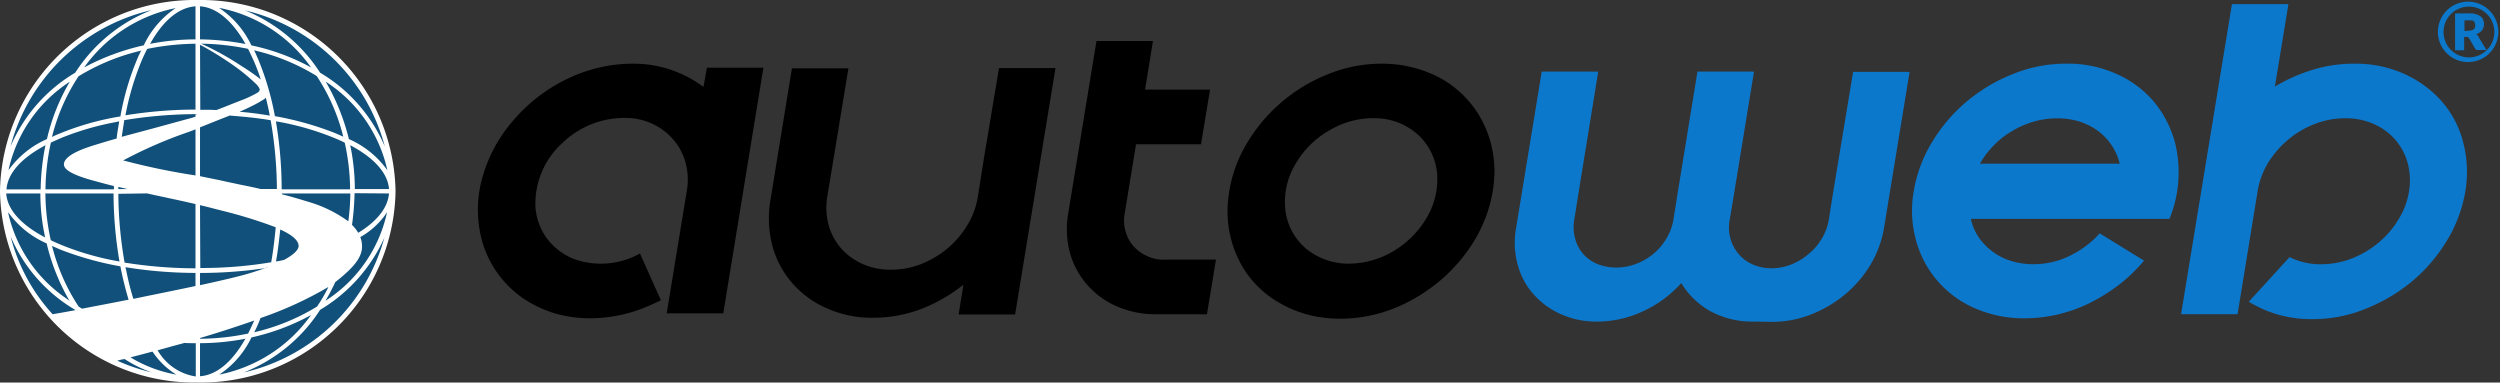 <svg class="aw-logo__svg" xmlns="http://www.w3.org/2000/svg" xmlns:xlink="http://www.w3.org/1999/xlink" viewBox="0 0 208.009 31.83">
                 <rect x="0" y="0" width="208.009" height="31.83" fill="#333333" stroke="none"/>
                 <defs>
									<linearGradient id="linear-gradient" x1="0.98" y1="3.543" x2="0.991" y2="3.532" gradientUnits="objectBoundingBox">
										<stop offset="0" stop-color="#0c78cc"></stop>
										<stop offset="1" stop-color="#11507a"></stop>
									</linearGradient>
								</defs>
								<path class="registered" d="M879.53,5.91a1.284,1.284,0,0,0,.306-.023.367.367,0,0,0,.282-.227.49.49,0,0,0,.023-.2.431.431,0,0,0-.023-.182l-.07-.136a.217.217,0,0,0-.165-.068.91.91,0,0,0-.259-.023h-.376v.887h.282Zm.07-1.432a1.572,1.572,0,0,1,.964.227.752.752,0,0,1,.306.659.779.779,0,0,1-.165.523.925.925,0,0,1-.494.318.621.621,0,0,1,.141.114.363.363,0,0,1,.094.159l.635,1.046h-.729a.222.222,0,0,1-.212-.114l-.517-.887-.07-.068c-.023-.023-.071-.023-.141-.023h-.188V7.546h-.752V4.477Zm.023,3.66a2.114,2.114,0,1,0-2.114-2.114,2.114,2.114,0,0,0,2.114,2.114Zm0-4.637a2.513,2.513,0,1,1-2.235,1.235A2.513,2.513,0,0,1,879.623,3.5Z" transform="translate(-674.198 -3.362)" fill="#0c78cc" fill-rule="evenodd"></path>
								<path class="letter-b" d="M807.773,12.47a9.2,9.2,0,0,0-3.126-2.273,9.8,9.8,0,0,0-4.137-.841,11.6,11.6,0,0,0-3.432.5,14.036,14.036,0,0,0-3.173,1.409L795.033,4.4h-4.7L786.1,30.2h4.7l1.669-10.23a6.55,6.55,0,0,1,.87-2.364,8.278,8.278,0,0,1,1.669-1.932,7.88,7.88,0,0,1,2.21-1.3,6.98,6.98,0,0,1,2.539-.477,5.735,5.735,0,0,1,2.374.477,5.1,5.1,0,0,1,1.786,1.3,4.991,4.991,0,0,1,1.034,1.932,5.645,5.645,0,0,1,.117,2.364,6.18,6.18,0,0,1-.893,2.364,7.453,7.453,0,0,1-1.669,1.932,7.882,7.882,0,0,1-2.21,1.3,6.98,6.98,0,0,1-2.539.477,5.8,5.8,0,0,1-2.633-.591l-3.385,3.705a9.676,9.676,0,0,0,2.327,1.046,10.177,10.177,0,0,0,2.938.409,11.7,11.7,0,0,0,4.4-.841,14.6,14.6,0,0,0,3.879-2.273,13.685,13.685,0,0,0,2.915-3.387A11.574,11.574,0,0,0,809.749,20a9.727,9.727,0,0,0-.188-4.137,8.172,8.172,0,0,0-1.788-3.389Z" transform="translate(-604.627 -4.057)" fill="#0c78cc" fill-rule="evenodd"></path>
								<path class="letter-e" d="M696.533,34.52a7.542,7.542,0,0,1,1.175-1.546,6.951,6.951,0,0,1,1.528-1.182,7.29,7.29,0,0,1,1.786-.773,7.09,7.09,0,0,1,1.951-.273,6.209,6.209,0,0,1,1.857.273,5.624,5.624,0,0,1,1.528.773,4.964,4.964,0,0,1,1.128,1.182,4.88,4.88,0,0,1,.682,1.546Zm14.433-5.206a8.607,8.607,0,0,0-3.1-2.273,9.8,9.8,0,0,0-4.137-.841,11.7,11.7,0,0,0-4.4.841,14.111,14.111,0,0,0-3.855,2.273,13.407,13.407,0,0,0-2.891,3.364,11.413,11.413,0,0,0-1.552,4.115,9.244,9.244,0,0,0,.188,4.115,8.572,8.572,0,0,0,4.889,5.638,10.158,10.158,0,0,0,4.137.841,12.319,12.319,0,0,0,5.689-1.409,15.736,15.736,0,0,0,2.468-1.614,14.357,14.357,0,0,0,1.787-1.773L706.5,40.317a8.021,8.021,0,0,1-2.257,1.75,6.817,6.817,0,0,1-3.267.818,6.209,6.209,0,0,1-1.857-.273,5.118,5.118,0,0,1-2.68-1.955,4.366,4.366,0,0,1-.658-1.546h16.525a10.242,10.242,0,0,0,.447-6.388,9.02,9.02,0,0,0-1.786-3.41Z" transform="translate(-531.797 -20.902)" fill="#0c78cc" fill-rule="evenodd"></path>
								<path class="letter-w" d="M576.694,39.511l-.306,1.932a4.409,4.409,0,0,1-.588,1.569,4.87,4.87,0,0,1-1.1,1.273,5.088,5.088,0,0,1-1.434.864,4.6,4.6,0,0,1-1.646.318,3.851,3.851,0,0,1-1.551-.318,3.184,3.184,0,0,1-1.175-.864,3.4,3.4,0,0,1-.752-2.842l.329-1.955,1.693-10.366V29.1h-4.7l-1.693,10.389-.306,1.932a4.408,4.408,0,0,1-.588,1.569,4.786,4.786,0,0,1-1.081,1.273,4.838,4.838,0,0,1-1.457.841,4.607,4.607,0,0,1-1.669.3,4.271,4.271,0,0,1-1.552-.3,3.406,3.406,0,0,1-1.175-.841,3.163,3.163,0,0,1-.658-1.273,3.5,3.5,0,0,1-.071-1.569l.306-1.932L557.206,29.1h-4.7l-2.139,13.048a6.846,6.846,0,0,0,.141,3.023,5.963,5.963,0,0,0,1.316,2.455,6.622,6.622,0,0,0,2.28,1.659,7.168,7.168,0,0,0,3.009.614,8.971,8.971,0,0,0,3.832-.864,9.65,9.65,0,0,0,3.173-2.341,6.538,6.538,0,0,0,2.421,2.341,7.233,7.233,0,0,0,3.55.864c.141,0,1.457.023,1.6.023a8.8,8.8,0,0,0,3.22-.614,10.263,10.263,0,0,0,2.821-1.659,9.737,9.737,0,0,0,2.116-2.455,8.924,8.924,0,0,0,1.128-3.023l2.139-13.048h-4.7Z" transform="translate(-424.228 -23.143)" fill="#0c78cc" fill-rule="evenodd"></path>
								<path class="letter-o" d="M465.122,39.058a7.831,7.831,0,0,1-2.68,2.682,7.308,7.308,0,0,1-3.832,1.068,5.552,5.552,0,0,1-3.456-1.228,4.985,4.985,0,0,1-1.716-3,6.1,6.1,0,0,1,.635-3.751,7.689,7.689,0,0,1,2.421-2.751c.259-.182.541-.341.823-.5a7.077,7.077,0,0,1,3.785-.864,5.351,5.351,0,0,1,3.361,1.387,4.957,4.957,0,0,1,1.575,3.3,6.277,6.277,0,0,1-.917,3.66m5.665-4.41a8.952,8.952,0,0,0-1.316-4.274,8.718,8.718,0,0,0-3.15-3,10.229,10.229,0,0,0-4.49-1.2,11.826,11.826,0,0,0-4.866.864,13.727,13.727,0,0,0-7.005,6.183,11.2,11.2,0,0,0-1.34,4.592,9.074,9.074,0,0,0,.893,4.637,8.267,8.267,0,0,0,2.891,3.3,9.632,9.632,0,0,0,4.349,1.569,10.7,10.7,0,0,0,1.222.068,12.187,12.187,0,0,0,4.043-.7A13.653,13.653,0,0,0,465.4,44.9a13.24,13.24,0,0,0,2.68-2.523,12.2,12.2,0,0,0,1.951-3.319,11.252,11.252,0,0,0,.776-3.91,3.409,3.409,0,0,0-.023-.5" transform="translate(-346.459 -20.871)" fill-rule="evenodd"></path>
								<path class="letter-t" d="M398.391,35.79a3.387,3.387,0,0,1-1.128-.818,3.125,3.125,0,0,1-.658-1.228,3.217,3.217,0,0,1-.071-1.5l.94-5.751h5.407l.752-4.546h-5.407l.658-4.046h-4.7l-2.351,14.344a7.609,7.609,0,0,0,.141,3.273,6.7,6.7,0,0,0,1.434,2.66,6.9,6.9,0,0,0,2.468,1.8,8.042,8.042,0,0,0,3.267.659h4.231l.752-4.546H399.9a3.074,3.074,0,0,1-1.5-.3" transform="translate(-302.953 -14.489)" fill-rule="evenodd"></path>
								<path class="letter-u" d="M304.154,35.256l-.517,3.273a6.6,6.6,0,0,1-.87,2.341,7.837,7.837,0,0,1-1.646,1.932,8.1,8.1,0,0,1-2.186,1.3,6.858,6.858,0,0,1-2.515.477,5.735,5.735,0,0,1-2.374-.477,5.324,5.324,0,0,1-1.786-1.3,4.993,4.993,0,0,1-1.034-1.932,5.577,5.577,0,0,1-.118-2.341l.541-3.273,1.222-7.433h-4.7L286.383,38.78a8.983,8.983,0,0,0,.165,3.819,7.75,7.75,0,0,0,1.669,3.114,8.053,8.053,0,0,0,2.891,2.091,9.134,9.134,0,0,0,3.832.773,11.267,11.267,0,0,0,3.973-.727,13.542,13.542,0,0,0,3.526-2.023l-.4,2.478h4.7L310.1,27.8h-4.7Z" transform="translate(-222.279 -22.138)" fill-rule="evenodd"></path>
								<path class="letter-a" d="M202.029,28.122a9.766,9.766,0,0,0-5.618-1.932,12.579,12.579,0,0,0-5.689,1.25,13.657,13.657,0,0,0-4.56,3.523,12.155,12.155,0,0,0-2.586,4.91,9.768,9.768,0,0,0,.188,5.569A8.667,8.667,0,0,0,187.2,45.83a10.118,10.118,0,0,0,2.68,1.2,10.709,10.709,0,0,0,2.938.341,12.38,12.38,0,0,0,3.644-.637,16.915,16.915,0,0,0,2.022-.864l-1.74-3.887a6.663,6.663,0,0,1-5.5.455,5.227,5.227,0,0,1-2.257-1.728,5.121,5.121,0,0,1-.94-2.591,6.83,6.83,0,0,1,2.28-5.365,7.408,7.408,0,0,1,5.759-2.023,5.231,5.231,0,0,1,2.75,1.114,4.916,4.916,0,0,1,1.622,2.319,5.391,5.391,0,0,1,.188,2.591c-.023.114-1.551,9.457-1.669,10.161v.045h4.7l3.338-20.436h-4.7Z" transform="translate(-143.497 -20.891)" fill-rule="evenodd"></path>
								<path class="circle-white" d="M14.1,18.813A16.179,16.179,0,0,1,30.555,2.9,16.179,16.179,0,0,1,47.01,18.813,16.179,16.179,0,0,1,30.555,34.725,16.179,16.179,0,0,1,14.1,18.813" transform="translate(-14.1 -2.898)" fill-rule="evenodd" fill="#fff"></path>
								<path class="circle-blue" d="M31.086,33.206c.282.023.588.023.893.023h.094V36A4.425,4.425,0,0,1,28.9,33.82c.729-.2,1.457-.409,2.163-.591Zm5.124-.364c-1.1,1.955-2.421,3.046-3.785,3.137h0v-2.75a20.012,20.012,0,0,0,3.738-.364h0Zm-7.734,1.091a6.458,6.458,0,0,0,1.975,1.91,11.026,11.026,0,0,1-3.808-1.432c.588-.159,1.152-.3,1.716-.455Zm13.187-3.046a12.294,12.294,0,0,1-7.64,4.956,7.6,7.6,0,0,0,2.68-3.092,18.675,18.675,0,0,0,4.96-1.864Zm-15.514,3.66a10.352,10.352,0,0,0,2.257,1.114,15.738,15.738,0,0,1-2.868-.977l.353-.091h0ZM47.8,24.318A15.776,15.776,0,0,1,36.07,35.661a13.326,13.326,0,0,0,6.347-5.206,13.29,13.29,0,0,0,5.336-5.979ZM36.94,31.342l-.094.2q-.212.477-.423.887a19.932,19.932,0,0,1-3.926.432h-.071V32.8c1.622-.48,3.15-.981,4.513-1.458Zm6.16-2.773a12.226,12.226,0,0,1-.94,1.614,17.616,17.616,0,0,1-5.219,2.137c.094-.2.212-.432.306-.659.071-.159.141-.341.212-.523a30.809,30.809,0,0,0,5.618-2.569ZM16.653,24.318a13,13,0,0,0,5.383,6.138.023.023,0,0,0,.024.023q-1.058.2-1.9.341a15.1,15.1,0,0,1-3.5-6.5Zm3.455.818c.212.091.447.2.682.3a26.844,26.844,0,0,0,5.01,1.4,28.435,28.435,0,0,0,.682,2.773c-1.363.273-2.7.523-3.879.75-.094-.068-.188-.114-.282-.182a16.447,16.447,0,0,1-2.186-4.956h0Zm27.879-2.8A11.658,11.658,0,0,1,42.863,29.7a16.674,16.674,0,0,0,.823-1.569l.071-.045c1.81-1.432,2.421-2.364,2.045-3.569-.024-.045-.024-.091-.047-.114a6.442,6.442,0,0,0,2.233-2.069Zm-31.523,0a7.722,7.722,0,0,0,3.2,2.591,17.611,17.611,0,0,0,1.9,4.774h0l-.212-.159a11.712,11.712,0,0,1-4.842-6.956l-.047-.227Zm9.755,4.569a36.866,36.866,0,0,0,5.618.477h.212v1.091c-1.6.341-3.408.7-5.171,1.068A22.864,22.864,0,0,1,26.29,27.2h0Zm11.73.045c-.564.2-1.2.409-1.857.591-.917.25-2.21.546-3.667.864V27.387a37.543,37.543,0,0,0,5.642-.432Zm-9.943-6.183c1.363.3,2.68.568,4.043.887V27a37.52,37.52,0,0,1-5.9-.477A34.247,34.247,0,0,1,25.632,21h0v-.2Zm4.419.977c.588.136,1.2.3,1.81.455a38.861,38.861,0,0,1,4.49,1.387c-.094,1-.212,1.978-.376,2.91a35.06,35.06,0,0,1-5.689.477h-.212ZM39.1,23.772c.917.409,1.528.887,1.528,1.364,0,.341-.447.75-1.2,1.159l-.282.068h0l-.4.068c.141-.773.235-1.591.329-2.41Zm-19.558-3h5.689a33.862,33.862,0,0,0,.494,5.66,23.12,23.12,0,0,1-4.8-1.364q-.494-.2-.917-.409a18.478,18.478,0,0,1-.447-3.819h0Zm-3.244,0h2.844a16.818,16.818,0,0,0,.4,3.66C17.542,23.386,16.392,22.113,16.3,20.772Zm31.852,0c-.094,1.159-.964,2.3-2.562,3.273a3.378,3.378,0,0,0-.517-.659,22.338,22.338,0,0,0,.212-2.546h0v-.091Zm-3.22,0a18.581,18.581,0,0,1-.165,2.319,10.7,10.7,0,0,0-3.291-1.614c-.658-.2-1.41-.432-2.233-.637v-.068Zm-.024-4.024c2.022,1.068,3.15,2.341,3.244,3.66H45.307a18.141,18.141,0,0,0-.376-3.614h0ZM25.7,14.77c-.071.477-.165.932-.212,1.432l-.8.227h0L23.8,16.7c-.635.2-2.7.8-2.7,1.659,0,.637,1.6,1.091,2.186,1.273.682.182,1.316.364,1.975.523v.273H19.567a19.142,19.142,0,0,1,.447-3.887c.282-.136.611-.273.917-.409a23.526,23.526,0,0,1,4.49-1.3h0Zm-.071,5.456c.259.068.517.114.752.182h-.752Zm13.12-5.456a23.12,23.12,0,0,1,4.8,1.364q.494.2.917.409a18.478,18.478,0,0,1,.447,3.819h0v.068H39.219a34,34,0,0,0-.447-5.456h0ZM19.567,16.748a20.026,20.026,0,0,0-.4,3.592h0v.091H16.324c.094-1.3,1.175-2.546,3.1-3.592h0Zm15.35-2.455c1.175.091,2.3.2,3.385.386A34.246,34.246,0,0,1,38.82,20.2h0v.2H37.456c-.541-.136-1.128-.25-1.692-.364l-.423-.091c-.071-.023-.141-.023-.212-.045l-.635-.136h0l-.4-.091c-.564-.114-1.128-.227-1.669-.341V15.27c.917-.364,1.81-.727,2.586-1.023ZM32.05,15.43v3.842a56.892,56.892,0,0,1-6.018-1.25,37.212,37.212,0,0,1,5.5-2.387l.353-.136a1.167,1.167,0,0,0,.165-.069ZM21.589,11.474a16.887,16.887,0,0,0-1.9,4.774,7.742,7.742,0,0,0-3.2,2.591,11.746,11.746,0,0,1,5.03-7.32h0Zm21.3,0a11.8,11.8,0,0,1,5.124,7.365,7.722,7.722,0,0,0-3.2-2.591,17.956,17.956,0,0,0-1.928-4.774Zm-14.5-5.956a13.326,13.326,0,0,0-6.347,5.206,13.109,13.109,0,0,0-5.383,6.138A15.812,15.812,0,0,1,28.382,5.518Zm7.687,0A15.775,15.775,0,0,1,47.8,16.862a13.109,13.109,0,0,0-5.383-6.138,13.487,13.487,0,0,0-6.182-5.16ZM32.05,14.2v.182l-.282.091c-1.175.318-2.327.637-3.5.955L26.5,15.9c-.188.045-.4.114-.588.159.071-.477.141-.932.212-1.387a37.23,37.23,0,0,1,6.088-.5ZM27.536,8.86c-.094.2-.212.432-.306.659a22.387,22.387,0,0,0-1.43,4.842,22.993,22.993,0,0,0-5.01,1.409c-.235.091-.447.182-.682.3a16.2,16.2,0,0,1,2.21-5.047,17.619,17.619,0,0,1,5.124-2.114h0Zm9.379,0A17.362,17.362,0,0,1,42.134,11a16.2,16.2,0,0,1,2.21,5.047c-.212-.091-.447-.2-.682-.3a26.341,26.341,0,0,0-5.007-1.409A23.181,23.181,0,0,0,37.221,9.5c-.094-.2-.165-.386-.259-.568h0ZM32.05,8.314v5.478a36.845,36.845,0,0,0-5.83.477,22.638,22.638,0,0,1,1.387-4.637q.212-.477.423-.887a21.039,21.039,0,0,1,4.184-.432Zm5.85,4.479c.118.477.235.977.329,1.5-.823-.136-1.645-.25-2.515-.318.517-.227,1.011-.455,1.551-.75.188-.114.4-.227.588-.364ZM32.426,8.4a26.765,26.765,0,0,1,2.7,1.659,15.874,15.874,0,0,1,1.928,1.569,1.6,1.6,0,0,1,.306.386c.094.182-.047.318-.212.409a10.491,10.491,0,0,1-1.034.5c-.893.341-1.6.637-2.327.909-.376-.023-.752-.023-1.128-.023h-.212Zm.071-.091a19.932,19.932,0,0,1,3.926.432c.141.273.282.591.423.887a15.416,15.416,0,0,1,.635,1.659,15.852,15.852,0,0,0-1.6-1.114,23.194,23.194,0,0,0-3.22-1.8Zm1.528-2.978a12.2,12.2,0,0,1,7.64,4.956A18.051,18.051,0,0,0,36.7,8.451a7.687,7.687,0,0,0-2.68-3.114Zm-3.6,0a7.687,7.687,0,0,0-2.68,3.114,19.452,19.452,0,0,0-4.96,1.841,12.317,12.317,0,0,1,7.593-4.933h0ZM32.05,5.2V7.951a20.012,20.012,0,0,0-3.738.364h0l-.047.023c1.081-1.955,2.4-3.046,3.785-3.137Zm.376,0c1.363.091,2.68,1.182,3.785,3.137a21.809,21.809,0,0,0-3.691-.386h-.094Z" transform="translate(-15.783 -4.675)" fill-rule="evenodd" fill="url(#linear-gradient)"></path>
              </svg>